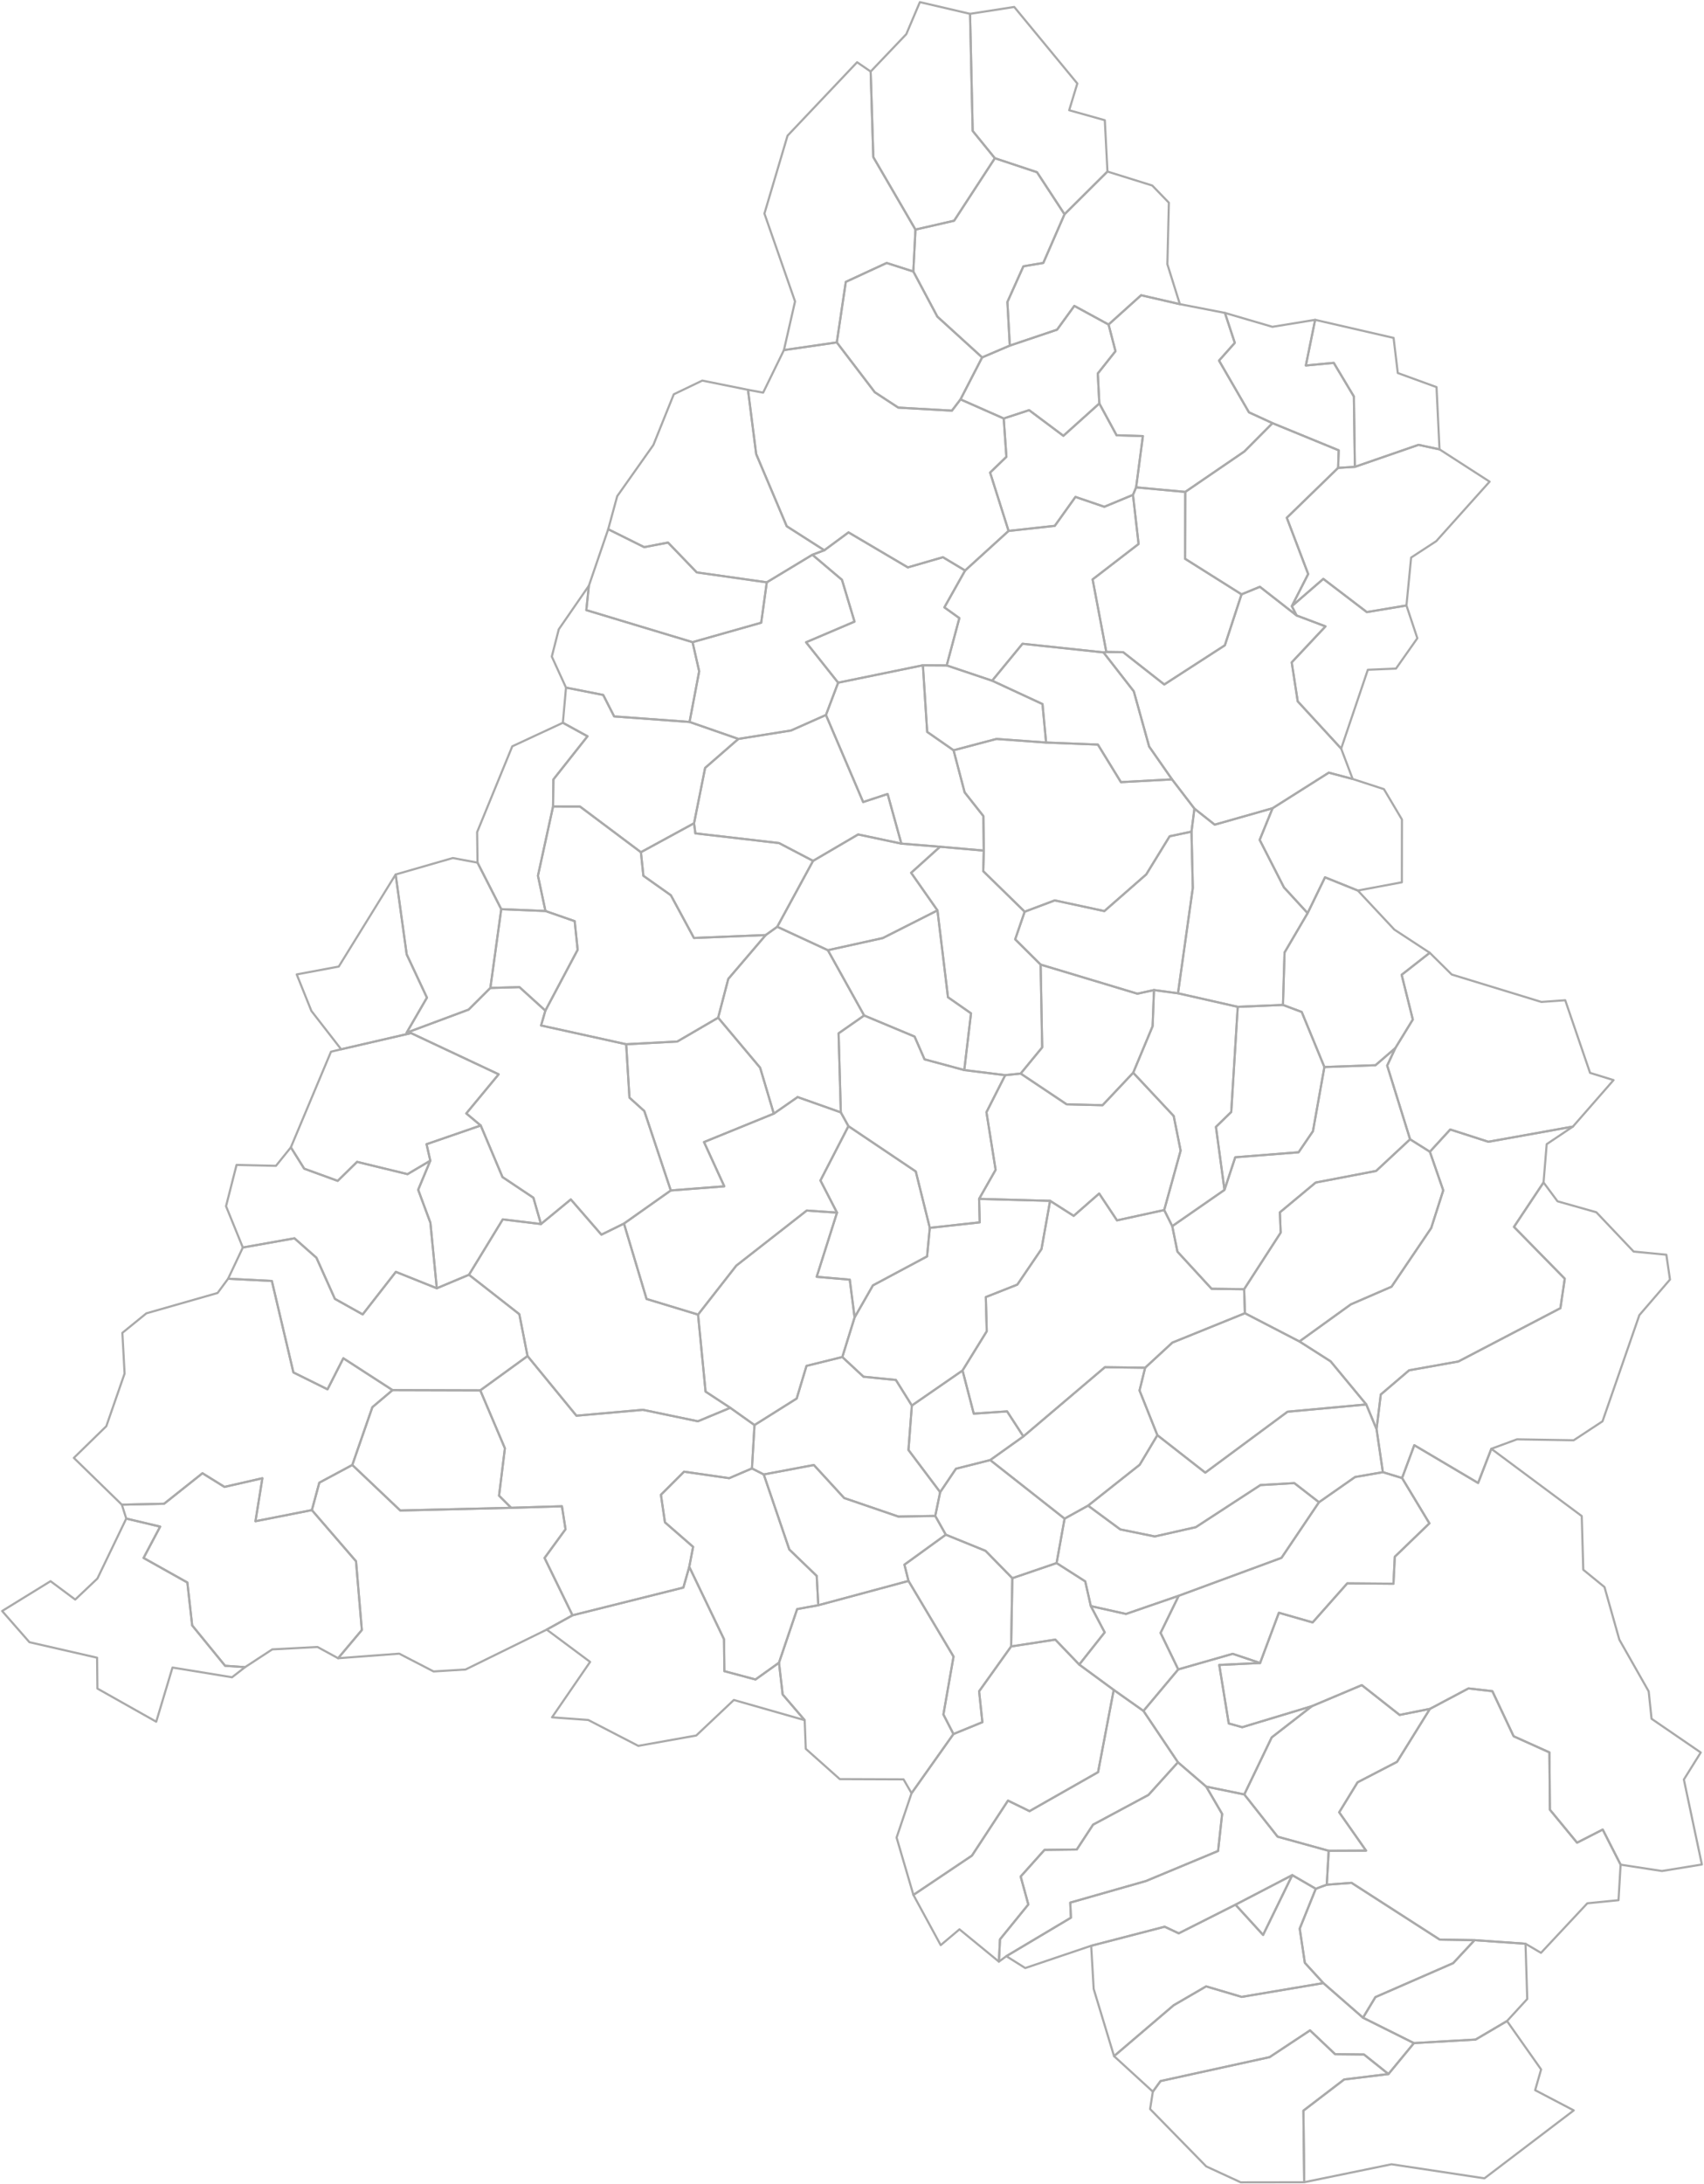<svg xmlns="http://www.w3.org/2000/svg" version="1.2" baseProfile="tiny" stroke-linecap="round" stroke-linejoin="round" viewBox="0 0 800 1025">
  <g id="BH" fill="none" stroke="#aaa">
    <path d="M651.856 973.36l-20.804 2.552-19.124 14.626.386 33.592-29.817.043-16.201-7.477-26.35-26.923 1.302-8.15 3.598-4.962 51.232-11.244 18.96-12.548 11.787 11.175 13.544.14 11.487 9.176z" id="28193"/>
    <path d="M612.314 1024.13l-.386-33.592 19.124-14.626 20.804-2.552 11.954-14.519 28.96-1.668 14.745-8.689 16.01 22.71-2.797 9.733 18.123 9.49-41.928 31.88-43.638-6.595-40.971 8.428z" id="28889"/>
    <path d="M621.298 930.678l18.608 16.238 23.904 11.925-11.954 14.519-11.487-9.176-13.544-.14-11.786-11.175-18.961 12.548-51.232 11.244-3.598 4.961-18.22-16.668 27.952-23.856 15.282-8.887 16.675 4.94 38.36-6.473z" id="27007"/>
    <path d="M716.208 912.21l.81 25.916-9.503 10.358-14.745 8.688-28.96 1.67-23.904-11.926 5.83-9.668 36.501-15.936 10.05-10.788 23.921 1.686z" id="26920"/>
    <path d="M692.288 910.524l-10.05 10.788-36.503 15.936-5.829 9.668-18.608-16.238-8.696-9.522-2.406-16.038 7.548-18.717 5.152-1.897 11.639-.872 41.379 26.626 16.374.265z" id="28709"/>
    <path d="M617.744 886.401l-7.548 18.717 2.406 16.038 8.696 9.522-38.361 6.472-16.675-4.939-15.282 8.887-27.951 23.856-9.56-31.525-1.178-20.273 34.508-8.938 6.6 3.102 26.643-13.44L593 908.072l13.698-28.062 11.046 6.391z" id="29948"/>
    <path d="M606.698 880.01L593 908.072l-12.958-14.192 26.656-13.87z" id="26840"/>
    <path d="M584.176 842.139l15.641 19.823 23.98 6.62-.901 15.922-5.152 1.897-11.046-6.391-26.656 13.87-26.642 13.44-6.601-3.102-34.508 8.938-30.95 10.458-8.88-5.573 30.322-18.058-.317-7.078 35.542-10.132 33.856-14.1 1.908-17.391-7.47-12.816 17.874 3.673z" id="30773"/>
    <path d="M566.301 838.466l7.471 12.816-1.908 17.39-33.856 14.101-35.542 10.131.317 7.079-30.321 18.058-3.501 2.567.52-10.47 13.3-16.369-3.594-13.107 11.193-12.501 15.154-.181 7.648-11.664 26.019-13.957 13.833-15.306 13.267 11.413z" id="29760"/>
    <path d="M522.872 793.083l13.964 9.86 16.198 24.11-13.833 15.306-26.019 13.957-7.648 11.664-15.154.18-11.193 12.502 3.593 13.107-13.3 16.369-.519 10.47-18.506-15.168-8.809 7.419-12.815-23.56 27.486-18.455 16.917-25.81 10.1 4.941 32.191-18.294 7.347-38.598z" id="31609"/>
    <path d="M760.846 875.09l-.98 16.677-14.639 1.46-21.76 23.253-7.259-4.27-23.92-1.687-16.374-.265-41.38-26.626-11.638.872.9-15.922 17.541-.078-12.609-17.98 8.634-14.083 18.522-9.597 15.444-24.857 18.096-9.603 11.214 1.293 9.981 21.162 16.803 7.567.228 26.894 12.753 15.488 12.05-6.165 8.393 16.467z" id="30336"/>
    <path d="M671.328 801.987l-15.444 24.857-18.522 9.597-8.634 14.083 12.609 17.98-17.54.078-23.98-6.62-15.641-19.823 12.864-26.76 18.886-14.672 23.415-9.867 17.758 13.984 14.23-2.837z" id="27971"/>
    <path d="M591.593 780.455l-19.175.906 4.459 27.464 6.336 1.759 32.713-9.877-18.886 14.672-12.864 26.76-17.875-3.673-13.267-11.413-16.198-24.11 16.331-19.483 25.574-7.317 12.852 4.312z" id="29243"/>
    <path d="M506.683 781.193l16.19 11.89-7.348 38.598-32.19 18.294-10.101-4.94-16.917 25.81-27.486 18.453-7.897-26.915 7.026-20.819 19.673-27.775 13.583-5.554-1.538-14.501 15.026-21.046 20.748-3.204 11.231 11.709z" id="29403"/>
    <path d="M553.167 783.46l-16.33 19.483-13.965-9.86-16.188-11.89 11.948-15.115-6.507-12.332 16.506 3.693 24.76-8.536-8.519 17.422 8.295 17.135z" id="26804"/>
    <path d="M426.53 741.939l21.14 35.498-4.755 27.178 4.718 9.174-19.672 27.775-3.766-6.504-29.93-.114-15.969-14.225-.51-13.432-10.341-12.074-1.721-14.898 8.526-25.163 9.918-1.805 42.363-11.41z" id="31422"/>
    <path d="M365.724 780.317l1.72 14.898 10.342 12.074-33.254-9.482-17.664 16.678-27.2 4.86-23.5-12.155-16.997-1.24 17.873-26.01-20.369-15.16 12.112-6.713 52.041-13.012 2.774-9.728 16.312 33.99.17 14.972 14.608 3.904 11.032-7.875z" id="30229"/>
    <path d="M512.125 753.746l6.507 12.332-11.948 15.115-11.232-11.709-20.748 3.204.566-32.031 20.776-7.098 13.448 8.587 2.63 11.6z" id="30416"/>
    <path d="M475.27 740.657l-.566 32.031-15.026 21.046 1.538 14.5-13.583 5.555-4.718-9.173 4.755-27.179-21.14-35.498-1.913-7.632 19.424-14.072 18.657 7.581 12.572 12.84z" id="31921"/>
    <path d="M115.057 782.403l-6.124 4.748-27.949-4.562-7.641 25.419-27.613-15.555-.15-14.483-31.76-7.275L1 756.055l22.729-13.999 11.583 8.628 10.42-9.867 13.547-28.148 15.913 3.782-7.786 14.703 20.56 11.527 2.254 20.12 15.465 18.958 9.372.644z" id="27285"/>
    <path d="M619.239 705.009l-17.598 26.098-48.25 17.796-24.76 8.536-16.506-3.692-2.631-11.6-13.448-8.588 3.759-20.852 11.024-6.102 15.12 11.149 16.2 3.313 19.266-4.355 30.337-19.762 15.915-.918 11.572 8.977z" id="30719"/>
    <path d="M146.42 708.697l20.724 24.002 2.739 32.268-11.143 13.248-9.667-5.272-21.264 1.121-12.752 8.34-9.372-.645-15.465-18.958-2.254-20.12-20.56-11.527 7.786-14.703-15.913-3.782-2.077-6.52 19.841-.432L95.051 691.4l10.338 6.413 17.793-4.063-3.242 20.17 26.48-5.223z" id="28665"/>
    <path d="M649.237 690.903l9.016 2.745 12.828 21.264-16.246 15.675-.626 12.666-21.692-.176-16.252 18.332-15.849-4.536-8.823 23.582-12.852-4.312-25.574 7.317-8.295-17.135 8.52-17.422 48.249-17.796 17.598-26.098 16.952-11.842 13.046-2.264z" id="28941"/>
    <path d="M353.036 689.143l5.53 2.822 12.006 35.231 12.869 12.405.727 13.748-9.918 1.805-8.526 25.163-11.032 7.876-14.608-3.904-.17-14.973-16.312-33.99 1.797-9.38-13.216-11.508-1.895-12.928 10.86-10.843 21.194 3.051 10.694-4.575z" id="28763"/>
    <path d="M439.084 711.436l4.957 8.8-19.424 14.07 1.914 7.633-42.363 11.41-.727-13.748-12.87-12.404-12.004-35.232 23.526-4.435 14.224 15.499 25.475 8.702 17.292-.295z" id="28139"/>
    <path d="M239.987 707.633l23.832-.735 1.68 10.78-9.835 13.487 13.123 26.902-12.112 6.713-38.106 18.725-15.006.912-16.139-8.35-28.684 2.148 11.143-13.248-2.739-32.268-20.723-24.002 3.495-12.87 15.486-8.314 22.519 21.372 52.066-1.252z" id="27383"/>
    <path d="M464.893 685.22l34.912 27.487-3.759 20.852-20.776 7.098-12.572-12.84-18.657-7.582-4.957-8.8 2.306-11.161 7.423-10.996 16.08-4.058z" id="30648"/>
    <path d="M700.155 679.925l42.446 31.568.719 25.196 9.958 8.12 6.981 24.696 13.773 24.26 1.35 12.864 23.093 15.825-7.928 12.691L799 875.02l-18.753 3.054-19.401-2.983-8.394-16.467-12.049 6.165L727.65 849.3l-.228-26.894-16.803-7.567-9.981-21.162-11.214-1.293-18.096 9.603-14.23 2.837-17.757-13.984-23.415 9.867-32.713 9.877-6.336-1.759-4.459-27.464 19.175-.906 8.823-23.582 15.85 4.536 16.251-18.332 21.692.176.626-12.666 16.246-15.675-12.828-21.264 5.732-15.411 29.967 17.732 6.203-16.044z" id="27846"/>
    <path d="M641.445 659.118l4.822 11.584 2.97 20.201-13.046 2.264-16.952 11.842-11.572-8.977-15.915.918-30.337 19.762-19.267 4.355-16.199-3.313-15.12-11.149 24.24-19.188 8.299-13.878 22.492 17.578 38.613-28.586 36.972-3.413z" id="28077"/>
    <path d="M225.484 652.504l11.558 27.186-2.746 22.242 5.69 5.701-52.065 1.252-22.519-21.372 9.423-27.123 9.468-8.004 41.191.118z" id="31841"/>
    <path d="M537.625 641.885l-2.633 10.674 8.376 20.98-8.298 13.878-24.24 19.188-11.025 6.102-34.912-27.487 15.565-11.102 38.271-32.483 18.896.25z" id="30470"/>
    <path d="M480.458 674.118l-15.565 11.101-16.08 4.06-7.423 10.995-14.88-19.792 1.59-20.86 23.798-16.44 5.264 20.249 15.654-1.06 7.642 11.747z" id="31057"/>
    <path d="M342.846 660.693l11.379 8.093-1.19 20.357-10.693 4.575-21.193-3.051-10.86 10.843 1.894 12.928 13.216 11.508-1.797 9.38-2.774 9.73-52.041 13.01-13.123-26.9 9.836-13.488-1.681-10.78-23.832.735-5.69-5.7 2.745-22.243-11.558-27.186 22.185-16.099 22.956 27.994 31.219-2.766 25.805 5.38 15.197-6.32z" id="31789"/>
    <path d="M395.458 636.857l9.953 9.25 15.189 1.51 7.5 12.006-1.59 20.859 14.88 19.792-2.306 11.162-17.292.295-25.475-8.702-14.224-15.5-23.526 4.436-5.531-2.822 1.189-20.357 19.804-12.447 4.611-15.321 16.818-4.161z" id="29573"/>
    <path d="M610.06 629.551l14.64 9.332 16.745 20.235-36.972 3.413-38.613 28.586-22.492-17.578-8.376-20.98 2.633-10.674 12.767-11.785 34.079-13.8 25.59 13.251z" id="30844"/>
    <path d="M184.293 652.386l-9.468 8.004-9.423 27.123-15.486 8.314-3.495 12.87-26.481 5.223 3.242-20.17-17.793 4.063L95.05 691.4l-18.008 14.317-19.841.431-22.539-21.953 15.249-14.87 8.582-24.71-1.047-19.1 11.272-9.166 33.434-9.55 4.943-6.69 20.534 1.047 10.12 42.933 16.02 7.927 7.421-14.574 23.102 14.944z" id="26975"/>
    <path d="M205.073 604.587l15.101-6.33 23.636 18.486 3.859 19.662-22.185 16.099-41.191-.118-23.102-14.944-7.422 14.574-16.02-7.927-10.12-42.933-20.533-1.048 6.915-14.647 24.242-4.315 10.306 9.11 8.669 19.313 13.05 7.289 15.57-19.97 19.225 7.699z" id="30014"/>
    <path d="M392.962 569.096l-9.537 30.114 15.524 1.338 2.27 17.736-5.76 18.573-16.819 4.16-4.61 15.322-19.805 12.447-11.379-8.093-11.593-7.606-3.53-36.142 17.955-22.975 33.084-25.86 14.2.986z" id="29813"/>
    <path d="M292.937 574.23l10.616 35.384 24.17 7.331 3.53 36.142 11.593 7.606-15.197 6.32-25.805-5.38-31.219 2.766-22.956-27.994-3.859-19.662-23.636-18.487 15.865-25.99 17.93 2.175 14.017-11.54 14.362 16.542 10.589-5.213z" id="29662"/>
    <path d="M546.573 567.88l3.783 7.562 2.426 11.958 16.038 17.433 15.286.191.365 11.277-34.08 13.799-12.766 11.785-18.896-.25-38.27 32.483-7.643-11.747-15.654 1.06-5.264-20.25 11.361-18.396-.435-16.062 14.794-5.844 11.341-16.681 4.045-22.644 11.075 7.055 11.965-10.476 8.37 12.592 22.159-4.846z" id="29154"/>
    <path d="M493.004 563.554l-4.045 22.644-11.341 16.681-14.794 5.844.435 16.062-11.361 18.396-23.797 16.442-7.501-12.005-15.189-1.51-9.953-9.251 5.761-18.573 8.604-15.05 25.416-13.593 1.29-13.403 23.426-2.58-.285-11.013 33.334.909z" id="28335"/>
    <path d="M700.155 679.925l-6.203 16.044-29.966-17.732-5.733 15.412-9.016-2.746-2.97-20.201 1.986-16.255 13.299-11.354 23.118-4.134 47.916-25.031 2.04-13.834-23.846-24.309 13.884-20.852 6.566 8.841 18.225 5.145 17.51 18.442 15.358 1.482 1.702 11.656-14.368 16.683-17.304 49.845-13.536 8.903-26.616-.448-12.046 4.443z" id="27935"/>
    <path d="M202.018 544.719l-5.694 13.652 5.736 15.45 3.013 30.766-19.225-7.698-15.57 19.969-13.05-7.29-8.67-19.313-10.305-9.109-24.242 4.315-7.893-19.386 4.94-19.377 18.495.432 6.999-8.674 6.279 10.015 15.72 5.713 9.085-8.915 23.697 5.76 10.685-6.31z" id="28246"/>
    <path d="M671.3 540.518l6.28 18.126-5.66 17.695-18.614 27.524-19.087 8.272-24.159 17.416-25.59-13.25-.364-11.277 17.154-26.54-.383-9.52 16.814-13.99 28.361-5.44 15.96-14.862 9.288 5.846z" id="31510"/>
    <path d="M225.694 528.205l10.213 24.201 14.521 9.703 3.542 12.332-17.93-2.174-15.866 25.99-15.101 6.33-3.013-30.766-5.736-15.45 5.694-13.652-1.762-7.742 25.438-8.772z" id="32195"/>
    <path d="M738.446 528.718l-12.299 8.246-1.483 17.969-13.884 20.852 23.847 24.309-2.04 13.834-47.917 25.03-23.118 4.135-13.299 11.354-1.986 16.255-4.822-11.584-16.745-20.235-14.64-9.332 24.159-17.416 19.087-8.271 18.614-27.525 5.66-17.695-6.28-18.126 9.56-10.436 17.897 5.757 39.69-7.121z" id="27686"/>
    <path d="M436.53 576.238l-1.291 13.403-25.416 13.592-8.604 15.05-2.27-17.735-15.524-1.338 9.537-30.114-7.779-15.091 13.142-25.489 31.617 21.26 6.587 26.462z" id="29341"/>
    <path d="M394.75 522.04l3.575 6.476-13.142 25.489 7.779 15.09-14.2-.984-33.084 25.86-17.955 22.974-24.17-7.33-10.616-35.385 21.99-15.541 25.115-1.945-9.517-20.769 32.764-13.337 11.18-7.775 20.281 7.177z" id="29519"/>
    <path d="M479.186 503.832l21.587 14.432 16.86.417 14.384-15.245 19.016 20.311 3.25 16.245-7.71 27.887-22.16 4.846-8.37-12.592-11.964 10.476-11.075-7.055-33.334-.91 7.757-13.637-4.305-27.047 8.82-17.38 7.244-.748z" id="32090"/>
    <path d="M655.076 491.89l-3.814 8.195 10.75 34.587-15.96 14.863-28.361 5.438-16.814 13.991.383 9.52-17.154 26.54-15.286-.19-16.038-17.434-2.426-11.958 24.523-17.022 5.05-15.301 29.73-2.347 6.75-9.899 5.373-30.108 23.98-.846 9.314-8.03z" id="31976"/>
    <path d="M192.992 484.853l41.12 19.324-15.196 18.361 6.778 5.667-25.438 8.772 1.762 7.742-10.685 6.31-23.697-5.76-9.084 8.915-15.721-5.713-6.28-10.015 18.847-44.884 4.766-1.137 32.828-7.582z" id="32179"/>
    <path d="M363.289 522.638l-32.764 13.337 9.517 20.769-25.116 1.945-12.422-37.255-6.982-6.305-1.54-25.06 23.978-1.266 19.197-11.191 19.709 23.466 6.423 21.56z" id="26582"/>
    <path d="M452.71 502.192l19.232 2.388-8.82 17.38 4.305 27.047-7.757 13.638.285 11.013-23.426 2.58-6.587-26.461-31.617-21.26-3.575-6.477-1.045-37.093 12.003-8.371 23.672 9.887 4.676 10.69 18.654 5.04z" id="28816"/>
    <path d="M602.335 471.621l8.799 3.298 10.648 25.846-5.372 30.108-6.751 9.899-29.73 2.347-5.05 15.301-4.015-29.574 7.183-6.996 3.055-49.347 21.233-.882z" id="30069"/>
    <path d="M553.04 466.151l28.062 6.352-3.055 49.347-7.183 6.996 4.015 29.574-24.523 17.022-3.783-7.563 7.71-27.887-3.25-16.245-19.016-20.31 9.117-21.835.64-16.962 11.267 1.511z" id="26742"/>
    <path d="M256.036 474.3l-2.009 6.962 39.955 8.807 1.54 25.06 6.982 6.305 12.422 37.255-21.99 15.54-10.588 5.214-14.362-16.542-14.016 11.54-3.542-12.332-14.52-9.703-10.214-24.201-6.778-5.667 15.196-18.36-41.12-19.325-2.08-.202 29.114-10.84 10.19-10.161 13.657-.386 12.163 11.036z" id="30149"/>
    <path d="M488.557 452.688l45.438 13.664 7.78-1.712-.641 16.962-9.117 21.835-14.385 15.244-16.859-.417-21.587-14.432 10.102-12.285-.73-38.859z" id="31878"/>
    <path d="M738.446 528.718l-39.689 7.121-17.896-5.757-9.56 10.436-9.29-5.846-10.749-34.588 3.814-8.194 8.216-13.421-5.241-20.987 13.2-10.332 10.314 10.197 42.08 12.866 11.204-.79 11.662 34.084 11.017 3.389-19.082 21.822z" id="27560"/>
    <path d="M388.67 445.933l17.038 30.643-12.003 8.371 1.045 37.093-20.28-7.177-11.181 7.775-6.423-21.56-19.709-23.466 4.766-18.216 17.567-20.568 5.418-3.892 23.762 10.997z" id="30274"/>
    <path d="M440.122 427.254l4.944 40.76 10.809 7.554-3.165 26.624-18.654-5.038-4.676-10.691-23.672-9.887-17.038-30.643 25.767-5.689 25.685-12.99z" id="30871"/>
    <path d="M256.077 427.537l13.727 4.767 1.39 13.445-15.158 28.551-12.163-11.036-13.657.386 5.112-36.975 20.75.862z" id="26653"/>
    <path d="M190.911 484.65l2.08.203-32.827 7.582-13.97-18.001-6.893-17.136 19.738-3.685 26.7-43.208 5.196 37.506 9.505 20.29-9.529 16.45z" id="32201"/>
    <path d="M224.188 404.836l11.14 21.839-5.112 36.975-10.19 10.161-29.115 10.84 9.53-16.45-9.506-20.29-5.195-37.506 26.843-7.728 11.605 2.159z" id="29467"/>
    <path d="M553.04 466.151l-11.265-1.51-7.78 1.71-45.438-13.663-11.946-11.858 4.46-12.965 14.123-5.306 23.287 5.015 19.665-17.217 10.983-17.884 10.255-2.176.62 26.42-6.963 49.434z" id="29902"/>
    <path d="M441.338 397.38l-13.567 12.232 12.35 17.642-25.684 12.99-25.767 5.69-23.762-10.998 16.81-30.924 21.163-12.396 20.29 4.295 18.167 1.469z" id="29724"/>
    <path d="M461.88 399.192l-.276 9.645 19.468 19.028-4.46 12.965 11.945 11.858.731 38.859-10.102 12.285-7.244.748-19.232-2.388 3.165-26.624-10.81-7.554-4.943-40.76-12.35-17.642 13.566-12.232 20.541 1.812z" id="31716"/>
    <path d="M381.719 404.012l-16.81 30.924-5.419 3.892-33.694 1.37-10.836-20.052-12.894-9.129-1.174-11.069 24.954-13.595.612 4.747 39.278 4.553 15.983 8.358z" id="32161"/>
    <path d="M300.892 399.948l1.174 11.069 12.894 9.129 10.836 20.052 33.694-1.37-17.567 20.568-4.766 18.216-19.197 11.191-23.978 1.266-39.955-8.807 2.01-6.962 15.158-28.552-1.39-13.444-13.728-4.767-3.517-16.552 7.096-32.496 12.647.03 28.59 21.429z" id="26564"/>
    <path d="M597.452 379.311l-6.05 14.847 11.38 22.28 11.123 12.107-10.827 18.464-.743 24.612-21.233.882-28.061-6.352 6.963-49.435-.62-26.42 1.38-10.801 9.524 7.525 27.164-7.709z" id="26699"/>
    <path d="M491.126 348.48l24.313.956 10.822 17.63 23.992-1.297 10.51 13.726-1.379 10.802-10.255 2.176-10.983 17.884-19.665 17.217-23.287-5.015-14.122 5.305-19.468-19.026.275-9.646-.206-16.203-8.795-11.142-5.196-19.738 20.16-5.321 23.284 1.693z" id="27757"/>
    <path d="M264.257 339.2l11.563 6.342-16.005 20.247-.16 12.7-7.095 32.496 3.517 16.552-20.75-.862-11.14-21.84-.186-14.312 16.508-40.279 23.748-11.043z" id="27631"/>
    <path d="M387.767 335.548l17.47 40.853 11.483-3.775 6.45 23.285-20.289-4.295-21.162 12.396-15.983-8.359-39.278-4.553-.612-4.747 5.2-25.973 15.613-13.604 24.709-3.945 16.399-7.284z" id="28415"/>
    <path d="M323.732 338.816l22.927 7.96-15.612 13.604-5.2 25.973-24.955 13.595-28.589-21.43-12.647-.029.16-12.7 16.004-20.247-11.563-6.341 1.476-16.5 17.466 3.448 5.14 10.07 35.393 2.597z" id="27436"/>
    <path d="M433.283 312.22l2.014 31.268 12.385 8.62 5.196 19.74 8.795 11.14.206 16.204-20.541-1.812-18.168-1.469-6.45-23.285-11.482 3.775-17.471-40.853 5.728-15.159 39.788-8.168z" id="31128"/>
    <path d="M465.795 319.456l23.64 10.964 1.69 18.06-23.284-1.692-20.159 5.32-12.385-8.62-2.014-31.267 11.177.072 21.335 7.163z" id="31208"/>
    <path d="M518.062 306.169l14.238 18.277 7.206 25.91 10.747 15.413-23.992 1.298-10.822-17.631-24.313-.955-1.69-18.061-23.641-10.964 14.255-17.333 38.012 4.046z" id="29038"/>
    <path d="M608.745 288.852l13.558 5.111-15.862 16.893 2.809 18.284 20.406 22.182 5.396 14.257-11.198-2.97-26.402 16.702-27.164 7.71-9.525-7.526-10.51-13.726-10.747-15.413-7.206-25.91-14.238-18.277 1.339-.202 7.918.112 19.288 15.15 28.445-18.386 7.829-23.917 8.619-3.54 17.245 13.466z" id="30568"/>
    <path d="M660.305 284.155l5.114 15.372-10.024 14.243-13.218.556-12.521 36.996-20.406-22.182-2.81-18.284 15.863-16.893-13.558-5.11-2.257-4.383 14.782-12.792 20.432 15.584 18.603-3.107z" id="31262"/>
    <path d="M381.401 260.355l13.894 11.766 5.893 19.614-22.759 9.692 15.066 18.962-5.728 15.159-16.4 7.283-24.708 3.945-22.927-7.96 4.52-23.758-3.114-13.692 32.23-9.123 2.623-18.953 21.41-12.935z" id="31011"/>
    <path d="M359.99 273.29l-2.621 18.953-32.23 9.123-49.866-15.029 1.202-11.47 9.069-26.498 16.914 8.412 11.174-2.15 13.486 13.998 32.873 4.661z" id="32187"/>
    <path d="M453.1 267.745l-9.727 17.298 7.03 5.04-5.943 22.21-11.177-.072-39.788 8.168-15.066-18.962 22.759-9.692-5.893-19.614-13.894-11.766 5.597-2.109 11.365-8.391 27.85 16.427 16.475-4.771 10.411 6.234z" id="28610"/>
    <path d="M531.914 232.25l2.63 23.047-21.582 16.616 6.439 34.054-1.34.202-38.01-4.046-14.256 17.333-21.335-7.163 5.942-22.21-7.03-5.04 9.727-17.298 20.413-18.578 21.702-2.39 9.692-13.568 13.562 4.62 13.446-5.578z" id="28530"/>
    <path d="M556.453 230.858l-.09 31.372 26.518 16.696-7.829 23.917-28.445 18.386-19.288-15.15-7.918-.112-6.438-34.054 21.58-16.616-2.629-23.046 1.476-3.531 23.063 2.138z" id="31654"/>
    <path d="M675.827 210.883l23.512 15.157-25.046 27.926-11.791 7.7-2.197 22.489-18.603 3.107-20.432-15.584-14.782 12.792 7.683-15.07-10.045-26.404 24.101-23.424 7.865-.476 29.875-10.324 9.86 2.111z" id="27329"/>
    <path d="M628.227 219.572l-24.1 23.424L614.17 269.4l-7.683 15.071 2.257 4.382-17.245-13.465-8.62 3.539-26.516-16.696.089-31.372 27.725-18.96 13.239-13.31 31.087 12.751-.277 8.233z" id="27070"/>
    <path d="M533.39 228.72l-1.476 3.53-13.446 5.58-13.562-4.62-9.692 13.567-21.702 2.39-8.673-27.39 7.653-7.383-1.264-18.003 11.926-3.901 16.086 12.035 16.881-15.166 8.095 14.917 12.35.38-3.176 24.064z" id="27169"/>
    <path d="M351.163 182.94l3.854 30.164 14.338 33.859 17.643 11.283-5.597 2.109-21.41 12.935-32.873-4.66-13.486-14-11.174 2.15-16.914-8.411 4.228-15.506 16.978-24.029 9.577-23.785 13.382-6.438 21.454 4.329z" id="29092"/>
    <path d="M450.94 187.428l20.288 8.963 1.264 18.002-7.653 7.384 8.673 27.39-20.413 18.578-10.411-6.234-16.474 4.771-27.851-16.427-11.365 8.391-17.643-11.283-14.338-33.859-3.854-30.165 7.12 1.333 9.756-19.973 24.821-3.608 17.84 23.385 11.024 7.217 25.18 1.433 4.036-5.298z" id="30915"/>
    <path d="M675.827 210.883l-9.86-2.111-29.875 10.324-.46-33.002-9.446-15.79-13.11 1.225 4.362-21.428 36.825 8.476 1.974 16.484 18.185 6.614 1.405 29.208z" id="27506"/>
    <path d="M617.438 150.101l-4.362 21.428 13.11-1.226 9.447 15.791.46 33.002-7.865.476.276-8.233-31.087-12.752-11.05-5.081-14.052-24.278 7.397-8.322-4.64-14.06 22.305 6.53 20.062-3.275z" id="32045"/>
    <path d="M520.452 152.304l3.254 12.5-8.319 10.484.734 14.07-16.88 15.167-16.087-12.035-11.926 3.901-20.288-8.963 10.158-19.694 12.995-5.545 22.178-7.464 8.107-11.168 16.074 8.747z" id="27908"/>
    <path d="M553.927 142.739l21.146 4.107 4.64 14.06-7.398 8.322 14.052 24.278 11.05 5.081-13.239 13.311-27.725 18.96-23.063-2.138 3.176-24.063-12.35-.381-8.095-14.917-.734-14.07 8.319-10.485-3.254-12.5 15.268-13.744 18.207 4.179z" id="26877"/>
    <path d="M428.796 127.42l11.271 21.172 21.031 19.142-10.159 19.694-4.035 5.298-25.18-1.433-11.024-7.217-17.84-23.385 4.234-28.405 19.176-8.874 12.526 4.008z" id="28497"/>
    <path d="M553.927 142.739l-18.207-4.18-15.268 13.745-16.074-8.747-8.107 11.168-22.178 7.464-1.136-20.468 7.514-16.745 9.345-1.58 9.958-22.842 20.158-20.042 21.032 6.558 7.803 8.064-.704 28.886 5.864 18.719z" id="30988"/>
    <path d="M499.774 100.554l-9.958 22.842-9.345 1.58-7.514 16.745 1.136 20.468-12.995 5.545-21.03-19.142-11.272-21.172.994-19.675 18.159-4.16 19.122-29.334 19.78 6.565 12.923 19.738z" id="31565"/>
    <path d="M408.764 33.572l1.243 40.164 19.783 34.01-.995 19.674-12.525-4.008-19.175 8.874-4.235 28.405-24.82 3.608 5.224-22.843-14.378-41.232 10.855-36.551 32.657-34.467 6.366 4.366z" id="31333"/>
    <path d="M455.418 6.49l1.241 54.95 10.412 12.811-19.122 29.335-18.16 4.16-19.782-34.01-1.243-40.164 16.724-17.537L431.864 1l23.554 5.49z" id="32027"/>
    <path d="M519.932 80.512l-20.158 20.042-12.922-19.738-19.781-6.565-10.412-12.812-1.241-54.949 20.75-3.228 29.615 35.923-3.816 12.545 16.724 4.686 1.24 24.096z" id="29001"/>
    <path d="M635.052 365.58l14.68 4.773 8.456 14.244-.033 29.469-20.671 3.87-15.409-6.205-8.17 16.814-11.122-12.107-11.382-22.28 6.051-14.847 26.402-16.702 11.198 2.97z" id="31379"/>
    <path d="M637.484 417.936l17.155 18.338 16.613 10.877-13.201 10.33 5.241 20.988-8.216 13.42-9.314 8.03-23.98.846-10.648-25.846-8.8-3.298.745-24.612 10.826-18.464 8.17-16.814 15.409 6.205z" id="27212"/>
    <path d="M325.138 301.366l3.114 13.692-4.52 23.758-35.392-2.597-5.14-10.07-17.467-3.447-6.67-14.569 3.267-12.783 14.145-20.482-1.202 11.47 49.865 15.028z" id="32153"/>
  </g>
</svg>
